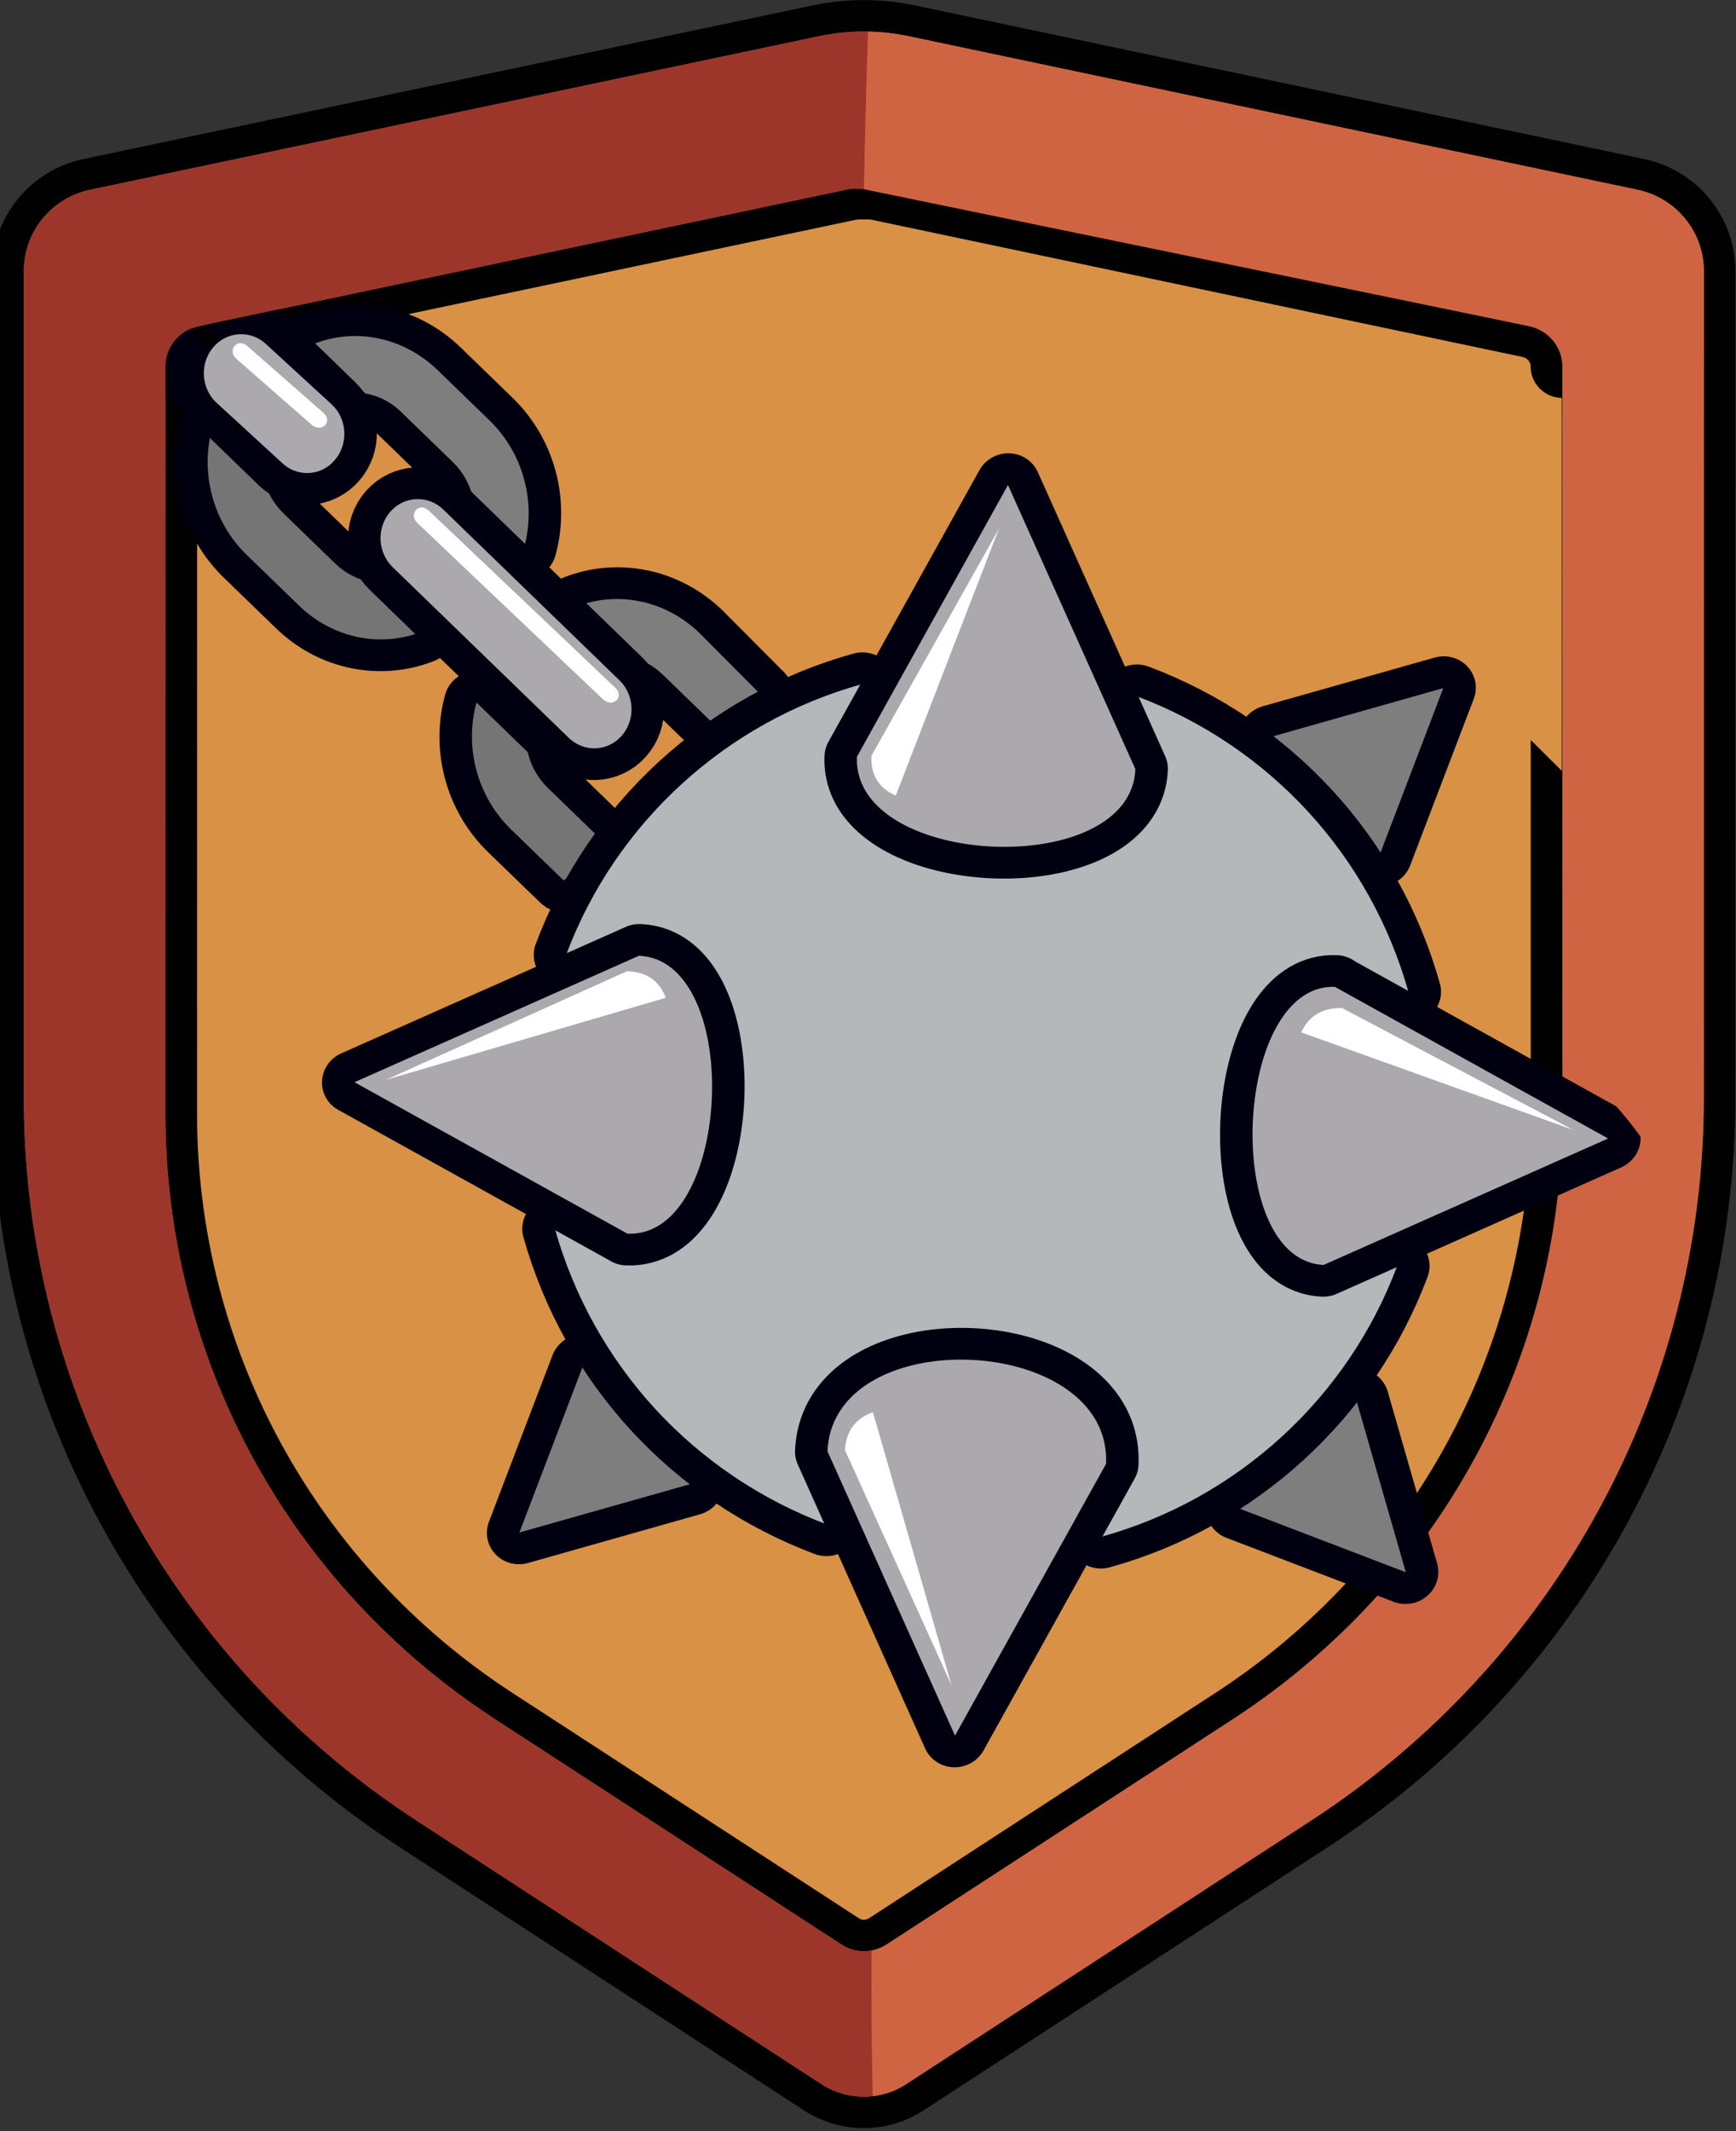 <?xml version="1.0" encoding="UTF-8" standalone="no"?>
<!DOCTYPE svg PUBLIC "-//W3C//DTD SVG 1.1//EN" "http://www.w3.org/Graphics/SVG/1.1/DTD/svg11.dtd">
<svg width="100%" height="100%" viewBox="0 0 110 135" version="1.1" xmlns="http://www.w3.org/2000/svg" xmlns:xlink="http://www.w3.org/1999/xlink" xml:space="preserve" xmlns:serif="http://www.serif.com/" style="fill-rule:evenodd;clip-rule:evenodd;stroke-linejoin:round;stroke-miterlimit:2;">
    <rect x="0" y="0" width="110" height="135" fill="#333333" stroke="none"/>
    <g transform="matrix(1,0,0,1,0,2)">
        <path d="M98.95,69.656C98.95,85.427 91.062,100.014 77.882,108.657L55.8,123.135C55.349,123.429 54.853,123.584 54.334,123.584C53.814,123.584 53.318,123.435 52.863,123.129L30.78,108.651C17.601,100.008 9.712,85.425 9.712,69.65L9.718,21.56C9.718,20.307 10.606,19.229 11.835,18.969L53.405,10.135C53.602,10.094 53.774,10.072 53.965,10.072L54.698,10.072C54.894,10.072 55.067,10.094 55.257,10.135L96.827,18.969C98.056,19.229 98.946,20.307 98.946,21.56C98.952,21.56 98.952,69.656 98.952,69.656L98.95,69.656Z" style="fill:rgb(217,145,69);fill-rule:nonzero;"/>
    </g>
    <g transform="matrix(0.992,5.55112e-17,0,0.984,0.842,0.031)">
        <path d="M103.745,12.186L57.138,2.29C55.28,1.903 53.375,1.903 51.517,2.29L4.91,12.186C2.446,12.705 0.675,14.886 0.675,17.413L0.675,70.65C0.675,89.403 10.116,106.929 25.821,117.211L51.643,134.153C53.265,135.21 55.382,135.21 57.004,134.153L82.825,117.211C98.532,106.929 107.971,89.405 107.971,70.65L107.977,17.419C107.977,14.892 106.206,12.705 103.742,12.186L103.745,12.186ZM98.95,71.656C98.95,87.427 91.062,102.014 77.882,110.657L55.8,125.135C55.349,125.429 54.853,125.584 54.334,125.584C53.814,125.584 53.318,125.435 52.863,125.129L30.78,110.651C17.601,102.008 9.712,87.425 9.712,71.65L9.718,23.56C9.718,22.307 10.606,21.229 11.835,20.969L53.405,12.135C53.602,12.094 53.774,12.072 53.965,12.072L54.698,12.072C54.894,12.072 55.067,12.094 55.257,12.135L96.827,20.969C98.056,21.229 98.946,22.307 98.946,23.56C98.952,23.56 98.952,71.656 98.952,71.656L98.95,71.656Z" style="fill:none;fill-rule:nonzero;stroke:rgb(0,1,0);stroke-width:4.05px;"/>
    </g>
    <g transform="matrix(0.992,5.55112e-17,0,0.984,0.842,0.031)">
        <path d="M103.745,12.186L57.138,2.29C55.28,1.903 53.375,1.903 51.517,2.29L4.91,12.186C2.446,12.705 0.675,14.886 0.675,17.413L0.675,70.65C0.675,89.403 10.116,106.929 25.821,117.211L51.643,134.153C53.265,135.21 55.382,135.21 57.004,134.153L82.825,117.211C98.532,106.929 107.971,89.405 107.971,70.65L107.977,17.419C107.977,14.892 106.206,12.705 103.742,12.186L103.745,12.186ZM98.95,71.656C98.95,87.427 91.062,102.014 77.882,110.657L55.8,125.135C55.349,125.429 54.853,125.584 54.334,125.584C53.814,125.584 53.318,125.435 52.863,125.129L30.78,110.651C17.601,102.008 9.712,87.425 9.712,71.65L9.718,23.56C9.718,22.307 10.606,21.229 11.835,20.969L53.405,12.135C53.602,12.094 53.774,12.072 53.965,12.072L54.698,12.072C54.894,12.072 55.067,12.094 55.257,12.135L96.827,20.969C98.056,21.229 98.946,22.307 98.946,23.56C98.952,23.56 98.952,71.656 98.952,71.656L98.95,71.656Z" style="fill:rgb(207,100,67);fill-rule:nonzero;"/>
    </g>
    <g transform="matrix(0.625,-0.135,0.134,0.623,17.928,32.159)">
        <g transform="matrix(1.574,0.231,-0.236,1.538,-18.167,-50.132)">
            <path d="M45.05,44.098L41.52,39.974C39.48,37.674 36.501,36.92 33.93,37.758L36.933,41.146C37.719,41.333 38.47,41.775 39.081,42.463L42.113,45.882C42.422,45.928 45.269,44.08 45.05,44.098Z" style="fill:none;fill-rule:nonzero;stroke:rgb(0,0,16);stroke-width:4.05px;"/>
            <path d="M45.05,44.098L41.52,39.974C39.48,37.674 36.501,36.92 33.93,37.758L36.933,41.146C37.719,41.333 38.47,41.775 39.081,42.463L42.113,45.882C42.422,45.928 45.269,44.08 45.05,44.098Z" style="fill:rgb(126,126,126);fill-rule:nonzero;"/>
        </g>
        <g transform="matrix(1.574,0.231,-0.236,1.538,-18.167,-50.132)">
            <path d="M29.234,25.509L26.202,22.09C24.161,19.791 21.183,19.025 18.611,19.876L21.613,23.262C22.4,23.452 23.151,23.893 23.762,24.581L26.793,27.998C27.405,28.686 27.777,29.513 27.917,30.367L30.919,33.762C31.834,31.031 31.274,27.808 29.234,25.509Z" style="fill:none;fill-rule:nonzero;stroke:rgb(0,0,16);stroke-width:4.05px;"/>
            <path d="M29.234,25.509L26.202,22.09C24.161,19.791 21.183,19.025 18.611,19.876L21.613,23.262C22.4,23.452 23.151,23.893 23.762,24.581L26.793,27.998C27.405,28.686 27.777,29.513 27.917,30.367L30.919,33.762C31.834,31.031 31.274,27.808 29.234,25.509Z" style="fill:rgb(126,126,126);fill-rule:nonzero;"/>
        </g>
        <g transform="matrix(1.574,0.231,-0.236,1.538,-18.167,-50.132)">
            <path d="M24.272,38.679L21.269,35.293C20.482,35.104 19.731,34.663 19.12,33.975L16.087,30.557C15.478,29.869 15.105,29.041 14.965,28.189L11.963,24.803C11.049,27.522 11.608,30.756 13.657,33.056L16.69,36.475C18.72,38.775 21.689,39.528 24.272,38.679Z" style="fill:none;fill-rule:nonzero;stroke:rgb(0,0,16);stroke-width:4.05px;"/>
            <path d="M24.272,38.679L21.269,35.293C20.482,35.104 19.731,34.663 19.12,33.975L16.087,30.557C15.478,29.869 15.105,29.041 14.965,28.189L11.963,24.803C11.049,27.522 11.608,30.756 13.657,33.056L16.69,36.475C18.72,38.775 21.689,39.528 24.272,38.679Z" style="fill:rgb(117,117,117);fill-rule:nonzero;"/>
        </g>
        <g transform="matrix(1.574,0.231,-0.236,1.538,-18.167,-50.132)">
            <path d="M32.12,55.107C32.162,55.445 34.792,52.589 34.55,52.608L31.518,49.189C30.907,48.502 30.533,47.674 30.395,46.821L27.392,43.436C26.478,46.156 27.037,49.388 29.088,51.69L32.12,55.107Z" style="fill:none;fill-rule:nonzero;stroke:rgb(0,0,16);stroke-width:4.05px;"/>
            <path d="M32.12,55.107C32.162,55.445 34.792,52.589 34.55,52.608L31.518,49.189C30.907,48.502 30.533,47.674 30.395,46.821L27.392,43.436C26.478,46.156 27.037,49.388 29.088,51.69L32.12,55.107Z" style="fill:rgb(117,117,117);fill-rule:nonzero;"/>
        </g>
        <g transform="matrix(1.574,0.231,-0.236,1.538,-18.167,-50.132)">
            <path d="M36.296,46.182C37.222,45.233 37.255,43.64 36.368,42.64L26.032,30.99C25.145,29.99 23.664,29.948 22.737,30.897C21.812,31.846 21.779,33.438 22.666,34.438L33.002,46.089C33.889,47.088 35.369,47.13 36.296,46.182Z" style="fill:none;fill-rule:nonzero;stroke:rgb(0,0,16);stroke-width:4.05px;"/>
            <path d="M36.296,46.182C37.222,45.233 37.255,43.64 36.368,42.64L26.032,30.99C25.145,29.99 23.664,29.948 22.737,30.897C21.812,31.846 21.779,33.438 22.666,34.438L33.002,46.089C33.889,47.088 35.369,47.13 36.296,46.182Z" style="fill:rgb(171,169,173);fill-rule:nonzero;"/>
        </g>
        <g transform="matrix(1.574,0.231,-0.236,1.538,-20.349,-53.019)">
            <path d="M21.078,29.027C22.005,28.078 22.037,26.486 21.15,25.487L10.815,13.834C9.928,12.835 8.446,12.793 7.52,13.743C6.593,14.691 6.562,16.283 7.449,17.282L17.784,28.934C18.671,29.945 20.152,29.986 21.078,29.027Z" style="fill:none;fill-rule:nonzero;stroke:rgb(0,0,16);stroke-width:4.05px;"/>
            <path d="M21.078,29.027C22.005,28.078 22.037,26.486 21.15,25.487L17.28,21.351C16.393,20.352 14.911,20.31 13.985,21.26C13.058,22.208 13.027,23.8 13.914,24.799L17.784,28.934C18.671,29.945 20.152,29.986 21.078,29.027Z" style="fill:rgb(171,169,173);fill-rule:nonzero;"/>
        </g>
        <g transform="matrix(1.574,0.231,-0.236,1.538,-18.167,-50.132)">
            <path d="M81.991,102.866L79.551,91.705C77.349,94.263 74.738,96.412 71.821,98.066L81.991,102.866Z" style="fill:none;fill-rule:nonzero;stroke:rgb(0,0,16);stroke-width:4.05px;"/>
            <path d="M81.991,102.866L79.551,91.705C77.349,94.263 74.738,96.412 71.821,98.066L81.991,102.866Z" style="fill:rgb(126,126,126);fill-rule:nonzero;"/>
        </g>
        <g transform="matrix(1.574,0.231,-0.236,1.538,-18.167,-50.132)">
            <path d="M37.875,94.151C36.634,93.016 35.446,91.804 34.373,90.447C33.301,89.089 32.384,87.657 31.571,86.17L27.002,96.514L37.875,94.151Z" style="fill:none;fill-rule:nonzero;stroke:rgb(0,0,16);stroke-width:4.05px;"/>
            <path d="M37.875,94.151C36.634,93.016 35.446,91.804 34.373,90.447C33.301,89.089 32.384,87.657 31.571,86.17L27.002,96.514L37.875,94.151Z" style="fill:rgb(126,126,126);fill-rule:nonzero;"/>
        </g>
        <g transform="matrix(1.574,0.231,-0.236,1.538,-18.167,-50.132)">
            <path d="M76.705,49.041C77.946,50.175 79.133,51.387 80.206,52.745C81.278,54.103 82.197,55.536 83.009,57.022L87.577,46.678L76.705,49.041Z" style="fill:none;fill-rule:nonzero;stroke:rgb(0,0,16);stroke-width:4.05px;"/>
            <path d="M76.705,49.041C77.946,50.175 79.133,51.387 80.206,52.745C81.278,54.103 82.197,55.536 83.009,57.022L87.577,46.678L76.705,49.041Z" style="fill:rgb(126,126,126);fill-rule:nonzero;"/>
        </g>
        <g transform="matrix(1.574,0.231,-0.236,1.538,-18.167,-50.132)">
            <path d="M82.562,83.321L78.694,84.773C78.419,84.881 78.114,84.911 77.815,84.886C76.386,84.721 75.141,83.998 74.182,82.784C71.265,79.092 71.647,71.481 73.944,67.146C75.398,64.389 77.545,63.029 79.961,63.297C80.251,63.331 80.55,63.441 80.799,63.61L84.293,65.91C83.359,61.503 81.433,57.419 78.711,53.974C75.99,50.53 72.489,47.742 68.468,45.875L69.93,49.848C70.038,50.132 70.071,50.445 70.049,50.751C69.785,53.412 67.861,55.471 64.77,56.386C60.304,57.703 53.247,56.552 50.282,52.799C49.243,51.483 48.775,49.933 48.935,48.325C48.964,48.028 49.068,47.723 49.23,47.47L51.439,43.921C42.844,45.733 35.602,51.694 32.044,59.883L35.911,58.431C36.187,58.324 36.491,58.293 36.791,58.318C38.256,58.488 39.546,59.225 40.528,60.469C43.436,64.152 43.07,71.699 40.806,75.99C39.32,78.791 37.132,80.184 34.654,79.898C34.365,79.865 34.065,79.755 33.816,79.586L30.322,77.286C31.256,81.693 33.183,85.776 35.904,89.222C38.626,92.666 42.126,95.454 46.148,97.321L44.687,93.347C44.577,93.064 44.544,92.751 44.566,92.446C44.878,89.303 47.017,86.914 50.43,85.905C55.254,84.48 61.393,86.114 64.115,89.559C65.334,91.102 65.873,92.949 65.68,94.89C65.65,95.186 65.546,95.491 65.385,95.744L63.175,99.294C71.769,97.481 79.012,91.52 82.57,83.331L82.562,83.321Z" style="fill:none;fill-rule:nonzero;stroke:rgb(0,0,16);stroke-width:4.05px;"/>
            <path d="M82.562,83.321L78.694,84.773C78.419,84.881 78.114,84.911 77.815,84.886C76.386,84.721 75.141,83.998 74.182,82.784C71.265,79.092 71.647,71.481 73.944,67.146C75.398,64.389 77.545,63.029 79.961,63.297C80.251,63.331 80.55,63.441 80.799,63.61L84.293,65.91C83.359,61.503 81.433,57.419 78.711,53.974C75.99,50.53 72.489,47.742 68.468,45.875L69.93,49.848C70.038,50.132 70.071,50.445 70.049,50.751C69.785,53.412 67.861,55.471 64.77,56.386C60.304,57.703 53.247,56.552 50.282,52.799C49.243,51.483 48.775,49.933 48.935,48.325C48.964,48.028 49.068,47.723 49.23,47.47L51.439,43.921C42.844,45.733 35.602,51.694 32.044,59.883L35.911,58.431C36.187,58.324 36.491,58.293 36.791,58.318C38.256,58.488 39.546,59.225 40.528,60.469C43.436,64.152 43.07,71.699 40.806,75.99C39.32,78.791 37.132,80.184 34.654,79.898C34.365,79.865 34.065,79.755 33.816,79.586L30.322,77.286C31.256,81.693 33.183,85.776 35.904,89.222C38.626,92.666 42.126,95.454 46.148,97.321L44.687,93.347C44.577,93.064 44.544,92.751 44.566,92.446C44.878,89.303 47.017,86.914 50.43,85.905C55.254,84.48 61.393,86.114 64.115,89.559C65.334,91.102 65.873,92.949 65.68,94.89C65.65,95.186 65.546,95.491 65.385,95.744L63.175,99.294C71.769,97.481 79.012,91.52 82.57,83.331L82.562,83.321Z" style="fill:rgb(181,183,187);fill-rule:nonzero;"/>
        </g>
        <g transform="matrix(1.574,0.231,-0.236,1.538,-18.167,-50.132)">
            <path d="M79.767,65.257C74.377,64.635 72.297,77.277 75.676,81.555C76.278,82.316 77.051,82.816 78.009,82.927L96.168,76.094L79.765,65.275L79.767,65.257Z" style="fill:none;fill-rule:nonzero;stroke:rgb(0,0,16);stroke-width:4.05px;"/>
            <path d="M79.767,65.257C74.377,64.635 72.297,77.277 75.676,81.555C76.278,82.316 77.051,82.816 78.009,82.927L96.168,76.094L79.765,65.275L79.767,65.257Z" style="fill:rgb(171,169,173);fill-rule:nonzero;"/>
        </g>
        <g transform="matrix(1.574,0.231,-0.236,1.538,-18.167,-50.132)">
            <path d="M34.813,77.935C40.311,78.568 42.427,66.035 38.998,61.695C38.373,60.904 37.573,60.39 36.56,60.273L18.402,67.106L34.806,77.924L34.813,77.935Z" style="fill:none;fill-rule:nonzero;stroke:rgb(0,0,16);stroke-width:4.05px;"/>
            <path d="M34.813,77.935C40.311,78.568 42.427,66.035 38.998,61.695C38.373,60.904 37.573,60.39 36.56,60.273L18.402,67.106L34.806,77.924L34.813,77.935Z" style="fill:rgb(171,169,173);fill-rule:nonzero;"/>
        </g>
        <g transform="matrix(1.574,0.231,-0.236,1.538,-18.167,-50.132)">
            <path d="M53.352,111.331L63.744,94.667C63.896,93.151 63.447,91.856 62.602,90.786C58.817,85.994 47.137,85.9 46.464,92.664L53.344,111.321L53.352,111.331Z" style="fill:none;fill-rule:nonzero;stroke:rgb(0,0,16);stroke-width:4.05px;"/>
            <path d="M53.352,111.331L63.744,94.667C63.896,93.151 63.447,91.856 62.602,90.786C58.817,85.994 47.137,85.9 46.464,92.664L53.344,111.321L53.352,111.331Z" style="fill:rgb(171,169,173);fill-rule:nonzero;"/>
        </g>
        <g transform="matrix(1.574,0.231,-0.236,1.538,-18.167,-50.132)">
            <path d="M61.246,31.863L50.853,48.527C50.739,49.673 51.095,50.686 51.778,51.549C55.311,56.024 67.544,56.463 68.125,50.519L61.246,31.863Z" style="fill:none;fill-rule:nonzero;stroke:rgb(0,0,16);stroke-width:4.05px;"/>
            <path d="M61.246,31.863L50.853,48.527C50.739,49.673 51.095,50.686 51.778,51.549C55.311,56.024 67.544,56.463 68.125,50.519L61.246,31.863Z" style="fill:rgb(171,169,173);fill-rule:nonzero;"/>
        </g>
        <g transform="matrix(0.684,0.592,-0.861,0.95,86.513,6.301)">
            <path d="M81.26,34.892L50.045,38.352C49.857,36.951 50.686,35.89 52.578,35.186L81.26,34.892Z" style="fill:white;"/>
        </g>
        <g transform="matrix(0.606,-0.668,0.972,0.842,-14.231,41.978)">
            <path d="M81.26,34.892L50.045,38.352C49.857,36.951 50.686,35.89 52.578,35.186L81.26,34.892Z" style="fill:white;"/>
        </g>
        <g transform="matrix(0.202,0.871,1.266,-0.281,-20.348,67.466)">
            <path d="M81.26,34.892L50.045,38.352C49.857,36.951 50.686,35.89 52.578,35.186L81.26,34.892Z" style="fill:white;"/>
        </g>
        <g transform="matrix(-0.89,0.204,0.296,1.236,60.063,-1.951)">
            <path d="M81.26,34.892L50.045,38.352C49.857,36.951 50.686,35.89 52.578,35.186L81.26,34.892Z" style="fill:white;"/>
        </g>
        <g transform="matrix(0.32,-0.208,0.871,1.28,-12.606,-1.943)">
            <path d="M49.99,12.284L49.99,28.73C50.077,29.608 45.757,29.606 45.621,28.73L45.621,12.284C45.672,11.465 50.046,11.406 49.99,12.284Z" style="fill:white;"/>
        </g>
        <g transform="matrix(0.32,-0.208,0.871,1.28,-35.139,-34.768)">
            <path d="M48.949,22.312L49.99,28.73C50.077,29.608 45.757,29.606 45.621,28.73L44.58,22.312C44.631,21.493 49.005,21.434 48.949,22.312Z" style="fill:white;"/>
        </g>
    </g>
    <g transform="matrix(0.992,5.55112e-17,0,0.984,0.842,0.031)">
        <g transform="matrix(1.008,-5.68414e-17,0,1.016,-0.848,-0.032)">
            <path d="M55.308,132.822C54.197,132.95 53.051,132.7 52.082,132.074L26.461,115.399C10.879,105.278 1.512,88.028 1.512,69.57L1.512,17.171C1.512,14.683 3.269,12.537 5.713,12.026L51.957,2.285C52.966,2.077 53.988,1.983 55.009,2.002C54.902,5.241 54.834,8.089 54.75,11.993C54.75,11.993 54.026,11.935 53.83,11.976L12.584,20.671C11.365,20.927 10.484,21.988 10.484,23.221L10.478,70.554C10.478,86.081 18.306,100.435 31.382,108.942L53.293,123.192C53.744,123.493 54.236,123.64 54.752,123.64C54.916,123.64 55.077,123.625 55.235,123.594C55.221,126.913 55.237,129.996 55.308,132.822Z" style="fill:rgb(156,54,43);"/>
        </g>
        <g transform="matrix(1.008,-5.68414e-17,0,1.016,-0.848,-0.032)">
            <path d="M55.009,2.002C55.855,2.018 56.699,2.113 57.534,2.285L103.775,12.025L103.778,12.026C106.221,12.538 107.977,14.69 107.977,17.176L107.971,69.57C107.971,88.03 98.606,105.278 83.021,115.399L57.401,132.074C56.761,132.488 56.042,132.738 55.308,132.822C55.237,129.996 55.221,126.913 55.235,123.594C55.575,123.529 55.901,123.396 56.207,123.198L78.117,108.948C80.547,107.367 82.796,105.584 84.847,103.629C87.771,103.64 88.353,104.269 92.904,104.921C92.903,101.274 92.472,101.34 92.308,97.721C92.239,96.206 92.196,95.962 91.997,94.899C94.81,90.439 96.839,85.509 97.972,80.313C101.983,78.136 105.641,77.322 105.692,76.609C105.931,73.273 101.548,69.011 99.022,66.706C99.022,55.417 99.021,23.221 99.016,23.221C99.016,21.988 98.133,20.927 96.914,20.671L54.75,11.993C54.818,8.252 54.902,5.339 55.009,2.002Z" style="fill:rgb(207,100,67);"/>
        </g>
    </g>
</svg>
